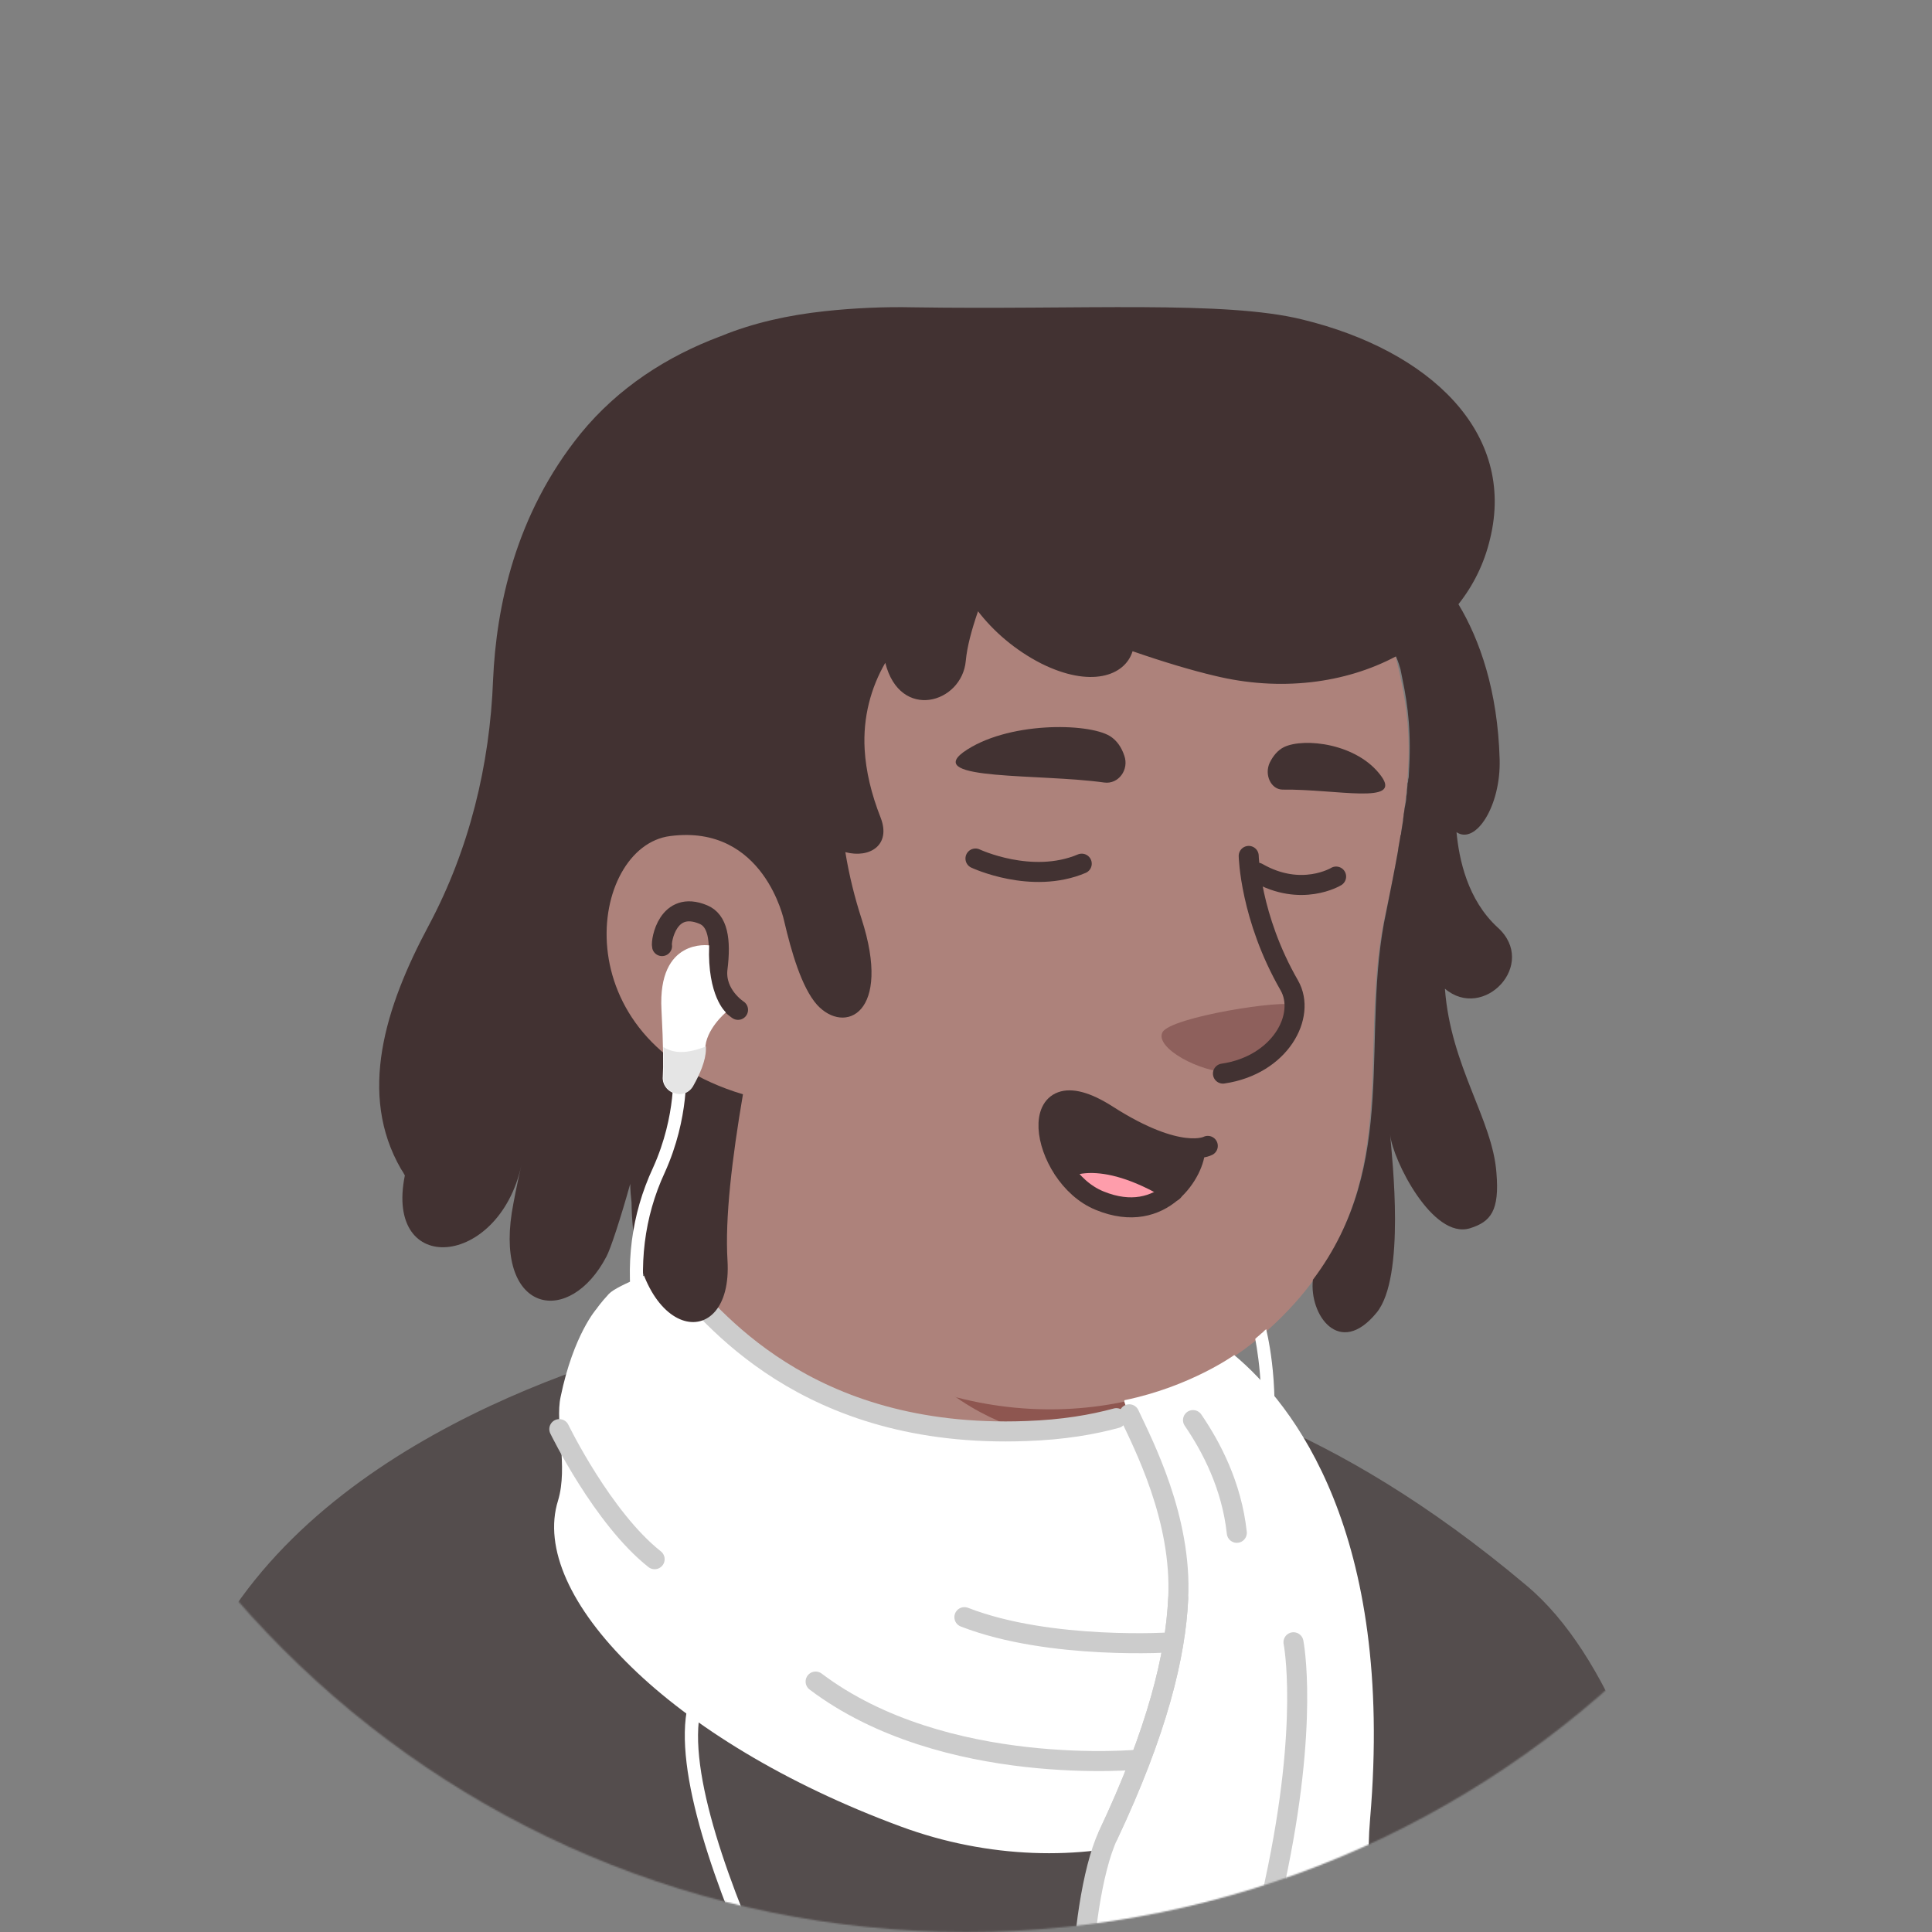 <svg width="1300" height="1300" viewBox="0 0 1300 1300" fill="none" xmlns="http://www.w3.org/2000/svg">
<rect x="0" y="0" width="1300" height="1300" fill="#808080" stroke="none"/>
<mask id="mask0_32_1452" style="mask-type:alpha" maskUnits="userSpaceOnUse" x="0" y="0" width="1301" height="1300">
<path d="M650 1300C290.71 1300 0 1008.86 0 650C0 290.71 291.141 0 650 0C1009.29 0 1300 291.141 1300 650C1300.43 1009.29 1009.29 1300 650 1300Z" fill="#F7C0B5"/>
</mask>
<g mask="url(#mask0_32_1452)">
<path d="M1014.87 1197.33C1011.83 1199.5 1008.37 1201.66 1005.33 1203.83C1001.87 1206 998.833 1208.16 995.366 1209.9C992.333 1211.63 989.733 1213.36 986.699 1215.1C986.266 1215.53 985.833 1215.53 985.399 1215.96C975.433 1222.03 965.033 1227.66 954.633 1232.86C951.599 1234.6 948.133 1236.33 945.099 1237.63C945.099 1237.63 944.666 1238.06 944.233 1238.06C940.766 1239.8 937.299 1241.53 933.833 1243.26C926.899 1246.73 919.533 1249.76 912.599 1252.8C909.133 1254.53 905.233 1255.83 901.766 1257.13C898.299 1258.43 894.399 1260.16 890.933 1261.46C887.466 1262.76 883.566 1264.5 880.099 1265.8C880.099 1265.8 880.099 1265.8 879.666 1265.8C876.199 1267.1 872.299 1268.4 868.833 1269.7C861.033 1272.3 852.799 1274.9 844.999 1277.5C842.399 1278.36 839.366 1279.23 836.766 1280.1C828.533 1282.7 820.299 1284.86 812.066 1286.6C809.033 1287.46 805.999 1287.9 802.533 1288.76C794.733 1290.5 786.499 1292.23 778.699 1293.96C776.966 1294.4 775.666 1294.4 773.933 1294.83C771.333 1295.26 768.299 1295.7 765.699 1296.13C761.799 1296.56 758.333 1297.43 754.433 1297.86C752.699 1298.3 750.966 1298.3 749.233 1298.73C747.066 1299.16 744.466 1299.6 741.866 1299.6C734.933 1300.46 727.566 1301.33 720.633 1302.2C718.466 1302.63 715.866 1302.63 713.699 1303.06H713.266C710.233 1303.5 707.199 1303.5 704.166 1303.93C701.133 1304.36 698.099 1304.36 695.066 1304.36C693.333 1304.36 691.166 1304.8 689.433 1304.8C685.966 1304.8 682.933 1305.23 679.899 1305.23C675.566 1305.23 671.666 1305.66 667.333 1305.66C662.999 1305.66 659.099 1305.66 654.766 1305.66C651.733 1305.66 648.699 1305.66 645.666 1305.66C463.233 1303.06 298.566 1225.5 181.566 1102.43C181.566 1102.43 181.566 1102 181.133 1102C194.566 1075.56 244.399 1027.9 296.399 988.464C362.266 938.631 455.433 907.865 455.433 907.865C455.433 907.865 516.533 897.898 743.166 945.131C916.066 981.531 989.733 1129.3 1014.87 1197.33Z" fill="#AD827B"/>
<path d="M791.267 1065.16C782.167 1109.8 723.233 1136.23 624 1096.36C502.233 1046.96 455.433 907.865 455.433 907.865C448.933 808.198 433.767 722.831 433.767 722.831C574.6 710.698 741 875.365 741 875.365L760.067 956.831C761.8 963.765 765.267 969.831 770.467 974.165C779.567 989.765 797.333 1036.56 791.267 1065.16Z" fill="#AD827B"/>
<path d="M770.466 974.598C687.699 970.265 626.599 958.131 561.166 840.698C616.633 889.665 682.066 908.298 750.966 916.965L760.066 956.831C761.799 964.198 765.266 970.265 770.466 974.598Z" fill="#8E5650"/>
<path d="M941.632 452.431C949.432 488.831 953.332 518.298 932.099 615.365C910.866 712.431 951.599 809.498 849.332 898.331C780.432 958.131 659.966 969.398 563.766 903.965C531.266 881.865 501.366 851.098 477.099 810.798C458.032 779.165 435.932 749.265 411.232 721.965C376.999 684.698 335.832 609.731 356.199 477.131C389.132 261.331 602.766 236.631 728.866 260.465C854.966 284.298 920.399 356.231 941.632 452.431Z" fill="#AD827B"/>
<path d="M526.932 621.865C526.932 621.865 513.499 556.865 450.232 564.665C395.632 571.598 376.566 702.465 500.499 738.865" fill="#AD827B"/>
<path d="M496.6 679.498C496.6 679.498 481 669.531 482.733 652.198C485.333 631.831 482.733 619.265 473.2 615.365C449.366 605.398 444.6 633.131 445.466 636.598" stroke="#423232" stroke-width="13.479" stroke-miterlimit="10" stroke-linecap="round" stroke-linejoin="round"/>
<path d="M827.233 721.531C827.233 721.531 843.7 722.398 859.3 703.765C867.967 693.365 875.333 680.365 870.567 676.465C865.8 672.131 787.367 684.265 782.167 694.665C776.967 705.065 807.3 721.531 827.233 721.531Z" fill="#8E605C"/>
<path d="M840.233 575.931C840.233 575.931 841.099 617.098 867.533 663.031C879.233 683.398 861.466 716.765 822.899 722.398" stroke="#423232" stroke-width="13.479" stroke-miterlimit="10" stroke-linecap="round" stroke-linejoin="round"/>
<path d="M496.385 947.754C496.385 947.754 487.718 894.021 472.985 897.054C404.518 912.654 204.752 970.721 134.985 1121.52C69.118 1264.95 63.052 1466.02 63.052 1466.02H1158.95C1158.95 1466.02 1139.02 1160.52 1027.22 1066.92C960.918 1011.02 901.118 976.787 852.152 955.987C787.152 928.254 721.718 986.321 703.085 985.021C669.718 983.287 496.385 947.754 496.385 947.754Z" fill="#544D4D"/>
<path d="M277.552 1466.02L258.052 1305.25" stroke="white" stroke-width="13.479" stroke-miterlimit="10" stroke-linecap="round" stroke-linejoin="round"/>
<path d="M1034.15 1250.65C1034.15 1250.65 1021.15 1282.29 1025.05 1313.92C1028.95 1345.55 1040.22 1391.92 1024.18 1466.02" stroke="white" stroke-width="13.479" stroke-miterlimit="10" stroke-linecap="round" stroke-linejoin="round"/>
<path d="M446.552 853.287C446.552 853.287 415.352 864.554 409.719 870.621C404.085 876.687 401.485 880.587 401.485 880.587C401.485 880.587 385.885 897.921 377.219 939.954C373.319 957.721 382.419 986.754 375.485 1009.72C355.552 1073.42 450.019 1171.35 606.019 1228.99C724.319 1272.75 854.752 1232.89 872.952 1150.55C890.285 1071.25 879.885 1035.29 871.652 1009.72C855.185 960.321 849.985 946.454 827.885 927.387C814.019 915.254 804.485 940.387 752.485 954.687C736.452 959.021 716.952 962.487 691.819 963.354C542.319 968.987 479.052 884.054 456.519 859.787C450.885 855.021 448.285 852.421 446.552 853.287Z" fill="white"/>
<path d="M751.185 954.254C735.152 958.587 715.652 962.054 690.519 962.921C541.019 968.554 477.752 883.621 455.219 859.354" stroke="#CCCCCC" stroke-width="13.479" stroke-miterlimit="10" stroke-linecap="round" stroke-linejoin="round"/>
<path d="M830.486 911.787C869.919 944.721 938.386 1030.95 921.919 1223.79C913.686 1319.12 960.052 1358.55 949.652 1373.72C947.919 1376.32 945.752 1377.62 944.019 1378.05C936.652 1379.79 929.719 1383.25 926.252 1390.19C924.952 1393.22 922.786 1395.39 919.752 1397.12C917.152 1398.85 914.119 1398.85 911.519 1398.42C902.419 1396.25 892.452 1401.45 886.819 1409.25C884.652 1412.29 882.052 1414.45 878.152 1415.32C875.552 1416.19 872.952 1415.75 871.219 1415.32C863.852 1413.15 855.619 1415.32 849.119 1420.52C847.386 1421.82 845.652 1422.69 843.486 1422.69C839.586 1422.69 836.552 1420.95 833.952 1418.35C827.886 1412.72 819.219 1410.55 810.552 1413.59C809.686 1414.02 809.252 1414.02 808.386 1414.02C802.319 1414.89 797.552 1410.12 794.086 1401.89C790.619 1394.09 782.386 1390.62 773.719 1391.49C771.986 1391.49 770.252 1391.49 768.086 1391.05C751.186 1387.15 729.519 1363.75 729.086 1335.15C728.652 1306.99 735.152 1258.02 745.986 1235.05C779.352 1164.42 791.486 1113.72 793.219 1075.59C796.686 1005.82 752.486 943.421 756.819 942.121C801.019 933.021 830.486 911.787 830.486 911.787Z" fill="white"/>
<path d="M745.552 1235.05C778.918 1164.42 791.051 1113.72 792.785 1075.59C795.385 1021.85 769.385 972.021 759.852 951.654" stroke="#CCCCCC" stroke-width="13.479" stroke-miterlimit="10" stroke-linecap="round" stroke-linejoin="round"/>
<path d="M728.651 1335.15C728.218 1306.99 734.718 1258.02 745.551 1235.05C778.918 1164.42 791.051 1113.72 792.785 1075.59" stroke="#CCCCCC" stroke-width="13.479" stroke-miterlimit="10" stroke-linecap="round" stroke-linejoin="round"/>
<path d="M767.218 1183.92C767.218 1183.92 635.485 1196.92 548.819 1131.49" stroke="#CCCCCC" stroke-width="13.479" stroke-miterlimit="10" stroke-linecap="round" stroke-linejoin="round"/>
<path d="M802.752 955.554C814.886 973.321 828.752 999.321 832.219 1031.39" stroke="#CCCCCC" stroke-width="13.479" stroke-miterlimit="10" stroke-linecap="round" stroke-linejoin="round"/>
<path d="M857.786 1415.32C857.786 1415.32 835.686 1368.52 857.786 1266.69C881.186 1158.35 870.353 1105.05 870.353 1105.05" stroke="#CCCCCC" stroke-width="13.479" stroke-miterlimit="10" stroke-linecap="round" stroke-linejoin="round"/>
<path d="M376.352 961.621C376.352 961.621 405.386 1021.42 440.486 1049.15" stroke="#CCCCCC" stroke-width="13.479" stroke-miterlimit="10" stroke-linecap="round" stroke-linejoin="round"/>
<path d="M789.319 1105.05C789.319 1105.05 706.985 1110.69 648.919 1088.15" stroke="#CCCCCC" stroke-width="13.479" stroke-miterlimit="10" stroke-linecap="round" stroke-linejoin="round"/>
<path d="M743.043 526.549C752.576 527.849 759.943 517.882 756.476 508.349C754.743 503.149 751.71 498.382 746.943 495.349C732.209 486.249 677.176 485.382 648.143 506.182C622.576 525.249 699.709 520.482 743.043 526.549Z" fill="#423232"/>
<path d="M863.074 531.315C855.274 531.315 850.508 521.349 854.408 513.115C856.574 508.782 859.608 504.882 863.941 502.715C877.374 496.215 913.341 500.115 929.374 522.215C943.674 541.715 899.041 530.882 863.074 531.315Z" fill="#423232"/>
<path d="M727.876 581.148C694.076 595.449 656.376 577.682 656.376 577.682" stroke="#423232" stroke-width="13.479" stroke-miterlimit="10" stroke-linecap="round" stroke-linejoin="round"/>
<path d="M899.042 589.816C899.042 589.816 875.642 604.116 846.176 587.216" stroke="#423232" stroke-width="13.479" stroke-miterlimit="10" stroke-linecap="round" stroke-linejoin="round"/>
<path d="M804.158 772.845C804.607 780.033 799.215 792.613 789.331 801.599C738.562 770.598 715.648 786.773 715.648 786.773C697.677 759.366 701.72 722.075 745.301 750.38C775.852 769.7 794.273 772.845 804.158 772.845Z" fill="#423232"/>
<path d="M789.331 801.599C778.549 811.034 762.374 816.875 740.359 807.889C730.026 803.846 721.938 795.758 715.648 786.773C715.648 786.773 738.562 770.598 789.331 801.599Z" fill="#FE9DAB"/>
<path d="M812.694 771.048C812.694 771.048 793.824 781.381 745.301 750.381C687.343 713.09 699.025 791.266 739.91 807.889C782.592 825.412 804.607 787.222 804.158 772.845" stroke="#423232" stroke-width="13.479" stroke-miterlimit="10" stroke-linecap="round" stroke-linejoin="round"/>
<path d="M715.648 786.773C715.648 786.773 738.562 770.598 789.331 801.599" stroke="#423232" stroke-width="13.479" stroke-miterlimit="10" stroke-linecap="round" stroke-linejoin="round"/>
<path d="M1007.78 624.095C987.418 605.462 981.785 578.162 980.051 559.962C993.051 568.629 1009.95 542.195 1009.08 510.995C1007.78 464.629 995.651 430.395 981.351 406.562C991.318 393.995 998.685 379.262 1002.58 362.795C1020.35 290.862 961.851 235.829 876.485 215.029C824.051 202.029 727.851 208.528 614.751 206.795C595.251 206.362 574.885 207.228 554.951 209.395C530.685 211.995 506.851 217.195 484.751 226.295C448.785 239.728 415.851 260.962 390.718 291.728C346.518 346.328 333.951 408.728 331.785 457.262C329.618 514.895 315.751 571.662 288.451 622.795C258.985 677.829 240.785 736.328 269.818 786.595C270.685 787.895 271.551 789.195 272.418 790.928C258.551 859.395 335.685 853.329 350.851 783.995C347.818 796.995 345.651 808.262 344.351 816.062C333.951 884.095 383.351 892.762 408.051 845.529C410.651 840.762 417.151 821.262 424.085 796.562C424.085 800.895 424.518 805.229 424.951 809.129C425.818 904.029 493.418 912.262 489.518 848.129C487.785 819.529 492.551 779.662 499.918 736.329C376.851 699.495 395.918 569.495 450.951 562.562C514.218 554.328 527.651 619.762 527.651 619.762C532.418 640.128 539.351 664.395 549.751 676.095C568.385 696.462 600.452 682.162 579.651 618.029C575.318 604.595 571.418 589.428 568.818 573.395C585.285 577.728 599.585 568.628 592.651 550.428C586.151 533.962 582.685 518.795 581.818 504.495C580.518 482.395 586.151 462.462 595.685 445.995C605.651 485.429 647.251 473.295 649.851 444.695C650.718 435.162 653.751 423.895 658.085 411.329C668.485 424.762 682.785 437.328 700.551 446.428C733.485 462.895 756.885 455.095 762.085 438.195C783.318 445.562 802.385 451.195 817.118 454.662C861.318 465.495 905.085 459.862 939.318 441.662C941.051 445.562 941.918 449.029 942.351 450.329C942.785 452.495 943.218 454.662 943.651 456.829C947.551 475.462 949.718 493.662 947.985 520.962C947.985 522.262 947.985 523.128 947.551 524.428C947.551 525.295 947.551 526.162 947.118 527.029C947.118 529.195 946.685 530.928 946.685 533.095C946.685 534.395 946.252 535.262 946.252 536.562C946.252 538.295 945.818 540.462 945.385 542.629C944.951 544.362 944.951 546.095 944.518 547.829C944.518 549.129 944.085 550.862 944.085 552.162C943.652 554.762 943.218 557.362 942.785 560.395C942.785 560.828 942.785 561.695 942.351 562.129C941.918 565.595 941.051 569.062 940.618 572.962C938.451 585.095 935.851 598.095 932.818 613.262C914.618 697.328 942.785 782.262 883.418 861.129C880.818 884.529 901.185 913.995 926.318 883.229C945.818 859.395 936.718 779.662 935.418 763.629C937.152 780.529 964.018 834.262 989.151 826.462C1003.02 822.129 1009.08 814.762 1006.92 789.195C1004.32 753.229 976.152 717.695 972.252 665.262C998.252 687.362 1035.08 648.795 1007.78 624.095Z" fill="#423232"/>
<path d="M477.158 636.126C477.158 636.126 442.492 630.926 445.092 679.459C446.392 704.159 446.392 717.593 445.958 724.526C445.525 729.293 448.558 733.626 452.892 735.359C458.092 737.526 463.725 735.359 466.325 730.159C470.225 723.226 474.558 713.693 474.558 705.893C474.558 692.893 488.425 681.193 488.425 681.193C488.425 681.193 475.858 670.359 477.158 636.126Z" fill="white"/>
<path d="M582.025 1471.59C578.559 1467.69 442.492 1234.99 462.859 1147.46C476.725 1087.23 458.525 1017.89 442.492 956.793C435.992 931.659 429.925 908.259 426.459 887.459C420.392 851.493 424.725 817.259 439.459 785.626C455.492 750.093 452.892 719.326 452.892 718.893L461.559 718.026C461.559 719.326 464.159 751.826 447.259 789.093C433.392 818.993 429.492 851.926 435.125 886.159C438.592 906.526 444.659 929.926 451.159 955.059C467.625 1017.03 485.825 1087.66 471.525 1150.06C452.459 1233.26 588.092 1465.96 588.959 1466.83L582.025 1471.59Z" fill="white"/>
<path d="M446.392 704.592C446.826 714.126 446.392 720.626 446.392 724.526C445.959 729.292 448.992 733.626 453.326 735.359C458.526 737.526 464.159 735.359 466.759 730.159C470.659 723.226 474.992 713.692 474.992 705.892C474.992 705.459 474.992 704.592 474.992 704.159C465.892 707.626 455.492 710.226 446.392 704.592Z" fill="#E5E5E5"/>
<path d="M854.158 992.759C851.125 1012.69 850.692 1044.33 849.825 1081.16C848.525 1152.23 806.492 1429.13 786.125 1472.89L778.325 1469.43C797.825 1426.96 839.858 1151.36 841.158 1081.16C842.025 1044.33 842.458 1012.26 845.492 991.459C851.992 947.692 847.225 914.759 844.625 900.892C845.925 899.592 847.225 898.726 848.525 897.426C849.825 896.559 850.692 895.259 851.992 894.392C854.592 905.659 861.958 941.626 854.158 992.759Z" fill="white"/>
</g>
</svg>
